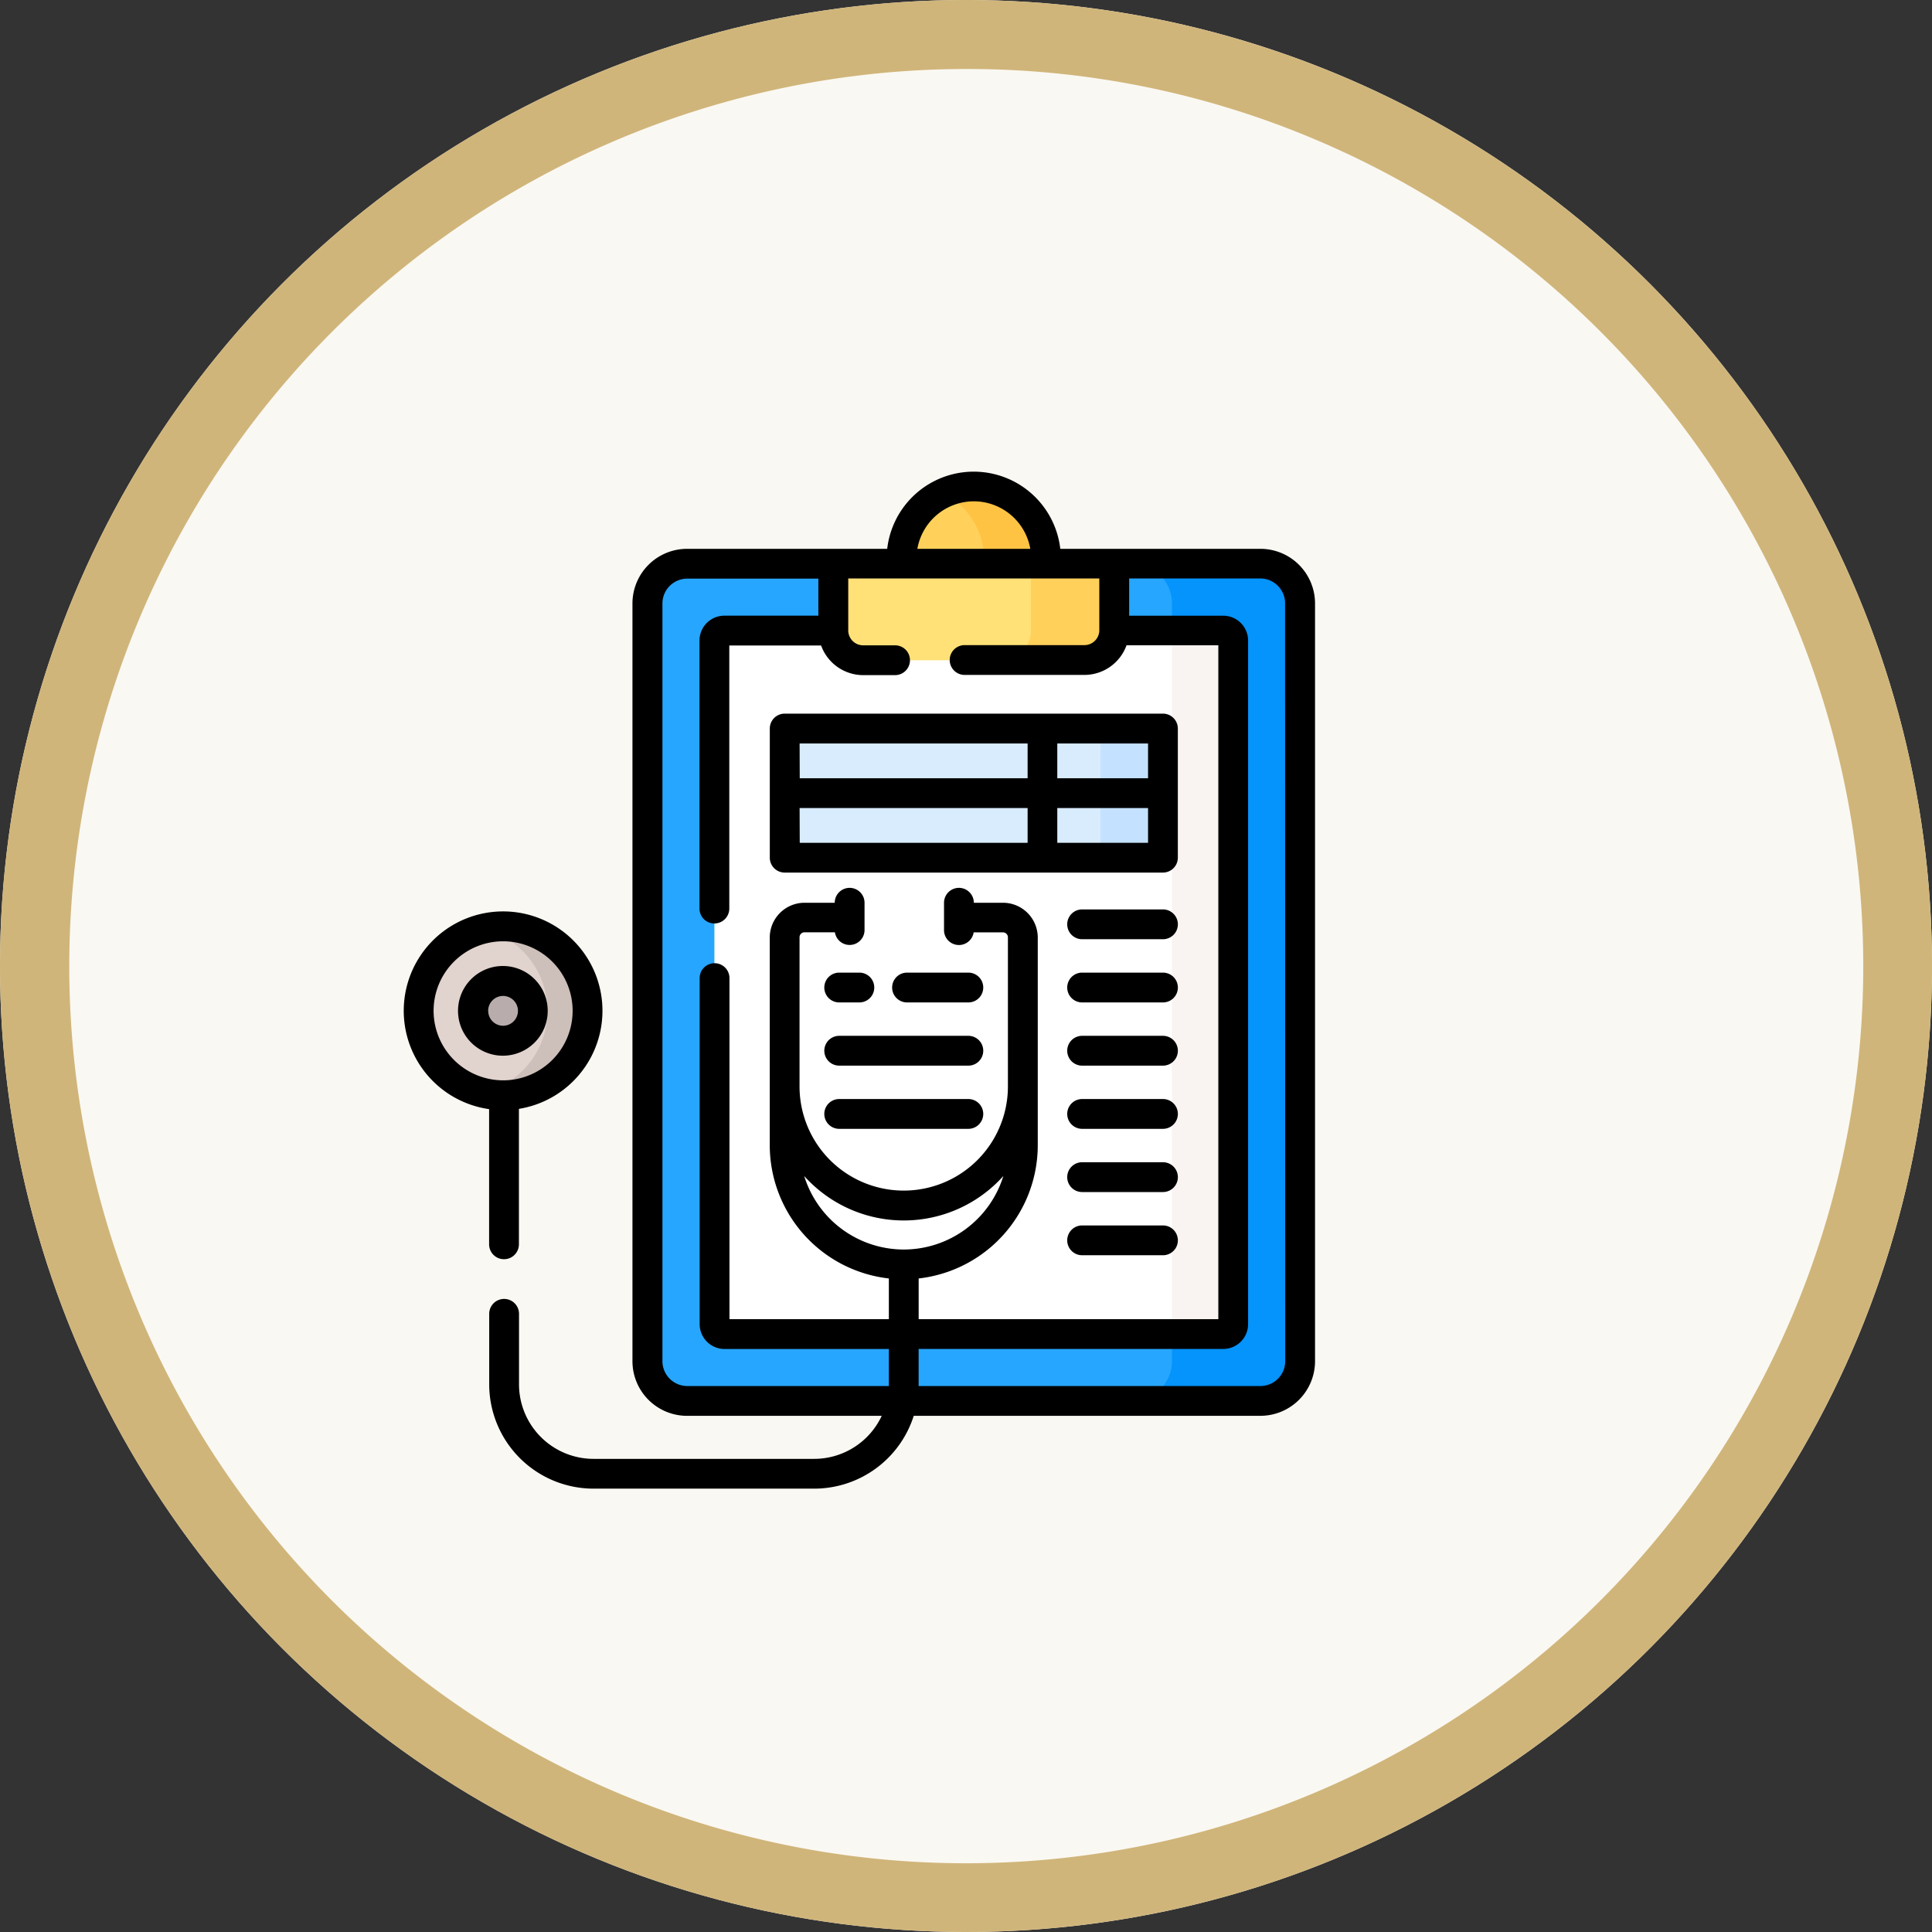 <svg xmlns="http://www.w3.org/2000/svg" width="56" height="56" viewBox="0 0 56 56">
  <rect x="0" y="0" width="56" height="56" fill="#333333" stroke="none"/>
  <g id="Grupo_1106411" data-name="Grupo 1106411" transform="translate(-180 -4414)">
    <circle id="Elipse_12295" data-name="Elipse 12295" cx="28" cy="28" r="28" transform="translate(180 4414)" fill="#faf8f2"/>
    <path id="Elipse_12295_-_Contorno" data-name="Elipse 12295 - Contorno" d="M28,2A26.007,26.007,0,0,0,17.88,51.958,26.007,26.007,0,0,0,38.12,4.042,25.835,25.835,0,0,0,28,2m0-2A28,28,0,1,1,0,28,28,28,0,0,1,28,0Z" transform="translate(180 4414)" fill="#d0b57a"/>
    <g id="medical-examination" transform="translate(165.068 4427.667)">
      <g id="Grupo_1106409" data-name="Grupo 1106409" transform="translate(27.065 0.432)">
        <g id="Grupo_1106405" data-name="Grupo 1106405" transform="translate(6.636)">
          <g id="Grupo_1106392" data-name="Grupo 1106392" transform="translate(0 2.241)">
            <path id="Trazado_902554" data-name="Trazado 902554" d="M167.143,70.689H150.531a1.152,1.152,0,0,1-1.152-1.152V47.574a1.152,1.152,0,0,1,1.152-1.152h16.612a1.152,1.152,0,0,1,1.152,1.152V69.537A1.152,1.152,0,0,1,167.143,70.689Z" transform="translate(-149.379 -46.422)" fill="#26a6fe"/>
          </g>
          <g id="Grupo_1106393" data-name="Grupo 1106393" transform="translate(14.05 2.241)">
            <path id="Trazado_902555" data-name="Trazado 902555" d="M397.092,46.422h-3.713a1.152,1.152,0,0,1,1.152,1.152V69.537a1.152,1.152,0,0,1-1.152,1.152h3.713a1.152,1.152,0,0,0,1.152-1.152V47.574A1.152,1.152,0,0,0,397.092,46.422Z" transform="translate(-393.379 -46.422)" fill="#0593fc"/>
          </g>
          <g id="Grupo_1106394" data-name="Grupo 1106394" transform="translate(7.364 0)">
            <path id="Trazado_902556" data-name="Trazado 902556" d="M279.364,7.5a2.1,2.1,0,0,0-2.093,2.093v.148h4.187V9.593A2.1,2.1,0,0,0,279.364,7.5Z" transform="translate(-277.271 -7.5)" fill="#ffd15b"/>
          </g>
          <g id="Grupo_1106395" data-name="Grupo 1106395" transform="translate(8.557)">
            <path id="Trazado_902557" data-name="Trazado 902557" d="M298.888,7.5a2.074,2.074,0,0,0-.9.2,2.1,2.1,0,0,1,1.193,1.888v.148h1.8V9.593A2.1,2.1,0,0,0,298.888,7.5Z" transform="translate(-297.988 -7.5)" fill="#ffc344"/>
          </g>
          <g id="Grupo_1106396" data-name="Grupo 1106396" transform="translate(1.938 4.179)">
            <path id="Trazado_902558" data-name="Trazado 902558" d="M183.038,100.183V80.369a.288.288,0,0,1,.288-.288h14.463a.288.288,0,0,1,.288.288v19.814a.288.288,0,0,1-.288.288H183.326A.288.288,0,0,1,183.038,100.183Z" transform="translate(-183.038 -80.081)" fill="#fff"/>
          </g>
          <g id="Grupo_1106397" data-name="Grupo 1106397" transform="translate(15.202 4.179)">
            <path id="Trazado_902559" data-name="Trazado 902559" d="M414.866,80.082h-1.487v20.39h1.487a.288.288,0,0,0,.288-.288V80.37A.288.288,0,0,0,414.866,80.082Z" transform="translate(-413.379 -80.082)" fill="#f9f3f1"/>
          </g>
          <g id="Grupo_1106402" data-name="Grupo 1106402" transform="translate(3.976 7.018)">
            <g id="Grupo_1106398" data-name="Grupo 1106398" transform="translate(0 0)">
              <path id="Trazado_902560" data-name="Trazado 902560" d="M0,0H1.871V10.963H0Z" transform="translate(10.963) rotate(90)" fill="#d8ecfe"/>
            </g>
            <g id="Grupo_1106399" data-name="Grupo 1106399" transform="translate(9.154)">
              <path id="Trazado_902561" data-name="Trazado 902561" d="M377.391,129.373h1.81v1.871h-1.81Z" transform="translate(-377.391 -129.373)" fill="#c4e2ff"/>
            </g>
            <g id="Grupo_1106400" data-name="Grupo 1106400" transform="translate(0 1.871)">
              <path id="Trazado_902562" data-name="Trazado 902562" d="M0,0H1.871V10.963H0Z" transform="translate(0 1.871) rotate(-90)" fill="#d8ecfe"/>
            </g>
            <g id="Grupo_1106401" data-name="Grupo 1106401" transform="translate(9.154 1.871)">
              <path id="Trazado_902563" data-name="Trazado 902563" d="M377.391,161.873h1.81v1.871h-1.81Z" transform="translate(-377.391 -161.873)" fill="#c4e2ff"/>
            </g>
          </g>
          <g id="Grupo_1106403" data-name="Grupo 1106403" transform="translate(5.387 2.241)">
            <path id="Trazado_902564" data-name="Trazado 902564" d="M242.937,46.422v1.934a.864.864,0,0,0,.864.864h6.413a.864.864,0,0,0,.864-.864V46.422Z" transform="translate(-242.937 -46.422)" fill="#ffe177"/>
          </g>
          <g id="Grupo_1106404" data-name="Grupo 1106404" transform="translate(10.249 2.241)">
            <path id="Trazado_902565" data-name="Trazado 902565" d="M328.235,46.422v1.934a.864.864,0,0,1-.864.864h2.415a.864.864,0,0,0,.864-.864V46.422Z" transform="translate(-327.371 -46.422)" fill="#ffd15b"/>
          </g>
        </g>
        <g id="Grupo_1106406" data-name="Grupo 1106406" transform="translate(0 12.753)">
          <circle id="Elipse_12299" data-name="Elipse 12299" cx="2.447" cy="2.447" r="2.447" fill="#e1d3ce"/>
        </g>
        <g id="Grupo_1106407" data-name="Grupo 1106407" transform="translate(1.868 12.753)">
          <path id="Trazado_902566" data-name="Trazado 902566" d="M67.146,228.972a2.454,2.454,0,0,0-.58.07,2.447,2.447,0,0,1,0,4.755,2.447,2.447,0,1,0,.58-4.825Z" transform="translate(-66.566 -228.972)" fill="#cdbfba"/>
        </g>
        <g id="Grupo_1106408" data-name="Grupo 1106408" transform="translate(1.584 14.337)">
          <circle id="Elipse_12300" data-name="Elipse 12300" cx="0.864" cy="0.864" r="0.864" fill="#b9acac"/>
        </g>
      </g>
      <g id="Grupo_1106410" data-name="Grupo 1106410" transform="translate(26.633)">
        <path id="Trazado_902567" data-name="Trazado 902567" d="M363.408,220.438h-2.343a.432.432,0,1,0,0,.864h2.343a.432.432,0,0,0,0-.864Z" transform="translate(-341.4 -207.745)"/>
        <path id="Trazado_902568" data-name="Trazado 902568" d="M363.408,252.25h-2.343a.432.432,0,1,0,0,.864h2.343a.432.432,0,0,0,0-.864Z" transform="translate(-341.4 -237.725)"/>
        <path id="Trazado_902569" data-name="Trazado 902569" d="M363.408,284.062h-2.343a.432.432,0,1,0,0,.864h2.343a.432.432,0,0,0,0-.864Z" transform="translate(-341.4 -267.705)"/>
        <path id="Trazado_902570" data-name="Trazado 902570" d="M238.789,253.114h.584a.432.432,0,0,0,0-.864h-.584a.432.432,0,1,0,0,.864Z" transform="translate(-226.165 -237.725)"/>
        <path id="Trazado_902571" data-name="Trazado 902571" d="M272.5,252.682a.432.432,0,0,0,.432.432h1.777a.432.432,0,0,0,0-.864h-1.777A.432.432,0,0,0,272.5,252.682Z" transform="translate(-258.342 -237.725)"/>
        <path id="Trazado_902572" data-name="Trazado 902572" d="M242.532,284.062h-3.743a.432.432,0,1,0,0,.864h3.743a.432.432,0,0,0,0-.864Z" transform="translate(-226.165 -267.705)"/>
        <path id="Trazado_902573" data-name="Trazado 902573" d="M242.532,315.875h-3.743a.432.432,0,1,0,0,.864h3.743a.432.432,0,1,0,0-.864Z" transform="translate(-226.165 -297.686)"/>
        <path id="Trazado_902574" data-name="Trazado 902574" d="M363.408,315.875h-2.343a.432.432,0,1,0,0,.864h2.343a.432.432,0,0,0,0-.864Z" transform="translate(-341.4 -297.686)"/>
        <path id="Trazado_902575" data-name="Trazado 902575" d="M363.408,347.688h-2.343a.432.432,0,1,0,0,.864h2.343a.432.432,0,0,0,0-.864Z" transform="translate(-341.4 -327.667)"/>
        <path id="Trazado_902576" data-name="Trazado 902576" d="M363.408,379.5h-2.343a.432.432,0,0,0,0,.864h2.343a.432.432,0,0,0,0-.864Z" transform="translate(-341.4 -357.647)"/>
        <path id="Trazado_902577" data-name="Trazado 902577" d="M211.359,126.481h10.963a.432.432,0,0,0,.432-.432v-3.743a.432.432,0,0,0-.432-.432H211.359a.432.432,0,0,0-.432.432v3.743A.432.432,0,0,0,211.359,126.481Zm.432-1.871H218.4v1.008h-6.605Zm10.1,1.008H219.26v-1.008h2.631Zm0-2.879v1.008H219.26v-1.008Zm-10.1,0H218.4v1.008h-6.605Z" transform="translate(-200.315 -114.856)"/>
        <path id="Trazado_902578" data-name="Trazado 902578" d="M29.109,231.119a.432.432,0,0,0,.864,0v-3.926a2.88,2.88,0,1,0-.864.008ZM27.5,224.351a2.015,2.015,0,1,1,2.015,2.015A2.018,2.018,0,0,1,27.5,224.351Z" transform="translate(-26.633 -208.719)"/>
        <path id="Trazado_902579" data-name="Trazado 902579" d="M56.725,250.268a1.3,1.3,0,1,0-1.3,1.3A1.3,1.3,0,0,0,56.725,250.268Zm-1.727,0a.432.432,0,1,1,.432.432A.432.432,0,0,1,55,250.268Z" transform="translate(-52.55 -234.635)"/>
        <path id="Trazado_902580" data-name="Trazado 902580" d="M91.989,2.241h-5.8a2.525,2.525,0,0,0-5.017,0h-5.8a1.585,1.585,0,0,0-1.584,1.584V25.788a1.585,1.585,0,0,0,1.584,1.584h5.641a2.162,2.162,0,0,1-1.957,1.247h-6.4A2.162,2.162,0,0,1,70.5,26.459V24.415a.432.432,0,0,0-.864,0v2.044a3.026,3.026,0,0,0,3.023,3.023h6.4a3.028,3.028,0,0,0,2.882-2.111H91.989a1.585,1.585,0,0,0,1.584-1.584V3.825a1.585,1.585,0,0,0-1.583-1.584ZM83.683.864A1.664,1.664,0,0,1,85.32,2.241H82.046A1.664,1.664,0,0,1,83.683.864ZM75.377,26.508a.721.721,0,0,1-.72-.72V3.825a.721.721,0,0,1,.72-.72h3.8V4.179H76.451a.721.721,0,0,0-.72.72v7.769a.432.432,0,1,0,.864,0V5.043h2.661a1.3,1.3,0,0,0,1.22.859H81.4a.432.432,0,0,0,0-.864h-.925a.432.432,0,0,1-.432-.427h0s0,0,0-.005V3.1h7.277v1.5s0,0,0,.005h0a.432.432,0,0,1-.432.427H83.416a.432.432,0,1,0,0,.864h3.473a1.3,1.3,0,0,0,1.22-.859H90.77V24.57H82.084V23.39a3.889,3.889,0,0,0,3.452-3.859V13.5A1.009,1.009,0,0,0,84.528,12.5h-.845a.432.432,0,0,0-.864,0V13.3a.432.432,0,0,0,.859.058h.849a.144.144,0,0,1,.144.144v4.321a3.02,3.02,0,0,1-6.04,0V13.5a.144.144,0,0,1,.144-.144h.881a.432.432,0,0,0,.859-.058V12.5a.432.432,0,0,0-.864,0h-.877A1.009,1.009,0,0,0,77.768,13.5v6.027A3.889,3.889,0,0,0,81.22,23.39v1.18H76.6V14.684a.432.432,0,0,0-.864,0v10.03a.721.721,0,0,0,.72.72H81.22v1.026c0,.016,0,.032,0,.048Zm6.275-3.957a3.025,3.025,0,0,1-2.886-2.131,3.877,3.877,0,0,0,5.773,0A3.025,3.025,0,0,1,81.652,22.551Zm11.057,3.237a.721.721,0,0,1-.72.72H82.083c0-.016,0-.032,0-.048V25.433h8.83a.721.721,0,0,0,.72-.72V4.9a.721.721,0,0,0-.72-.72H88.185V3.1h3.8a.721.721,0,0,1,.72.72Z" transform="translate(-67.157)"/>
      </g>
    </g>
  </g>
</svg>

